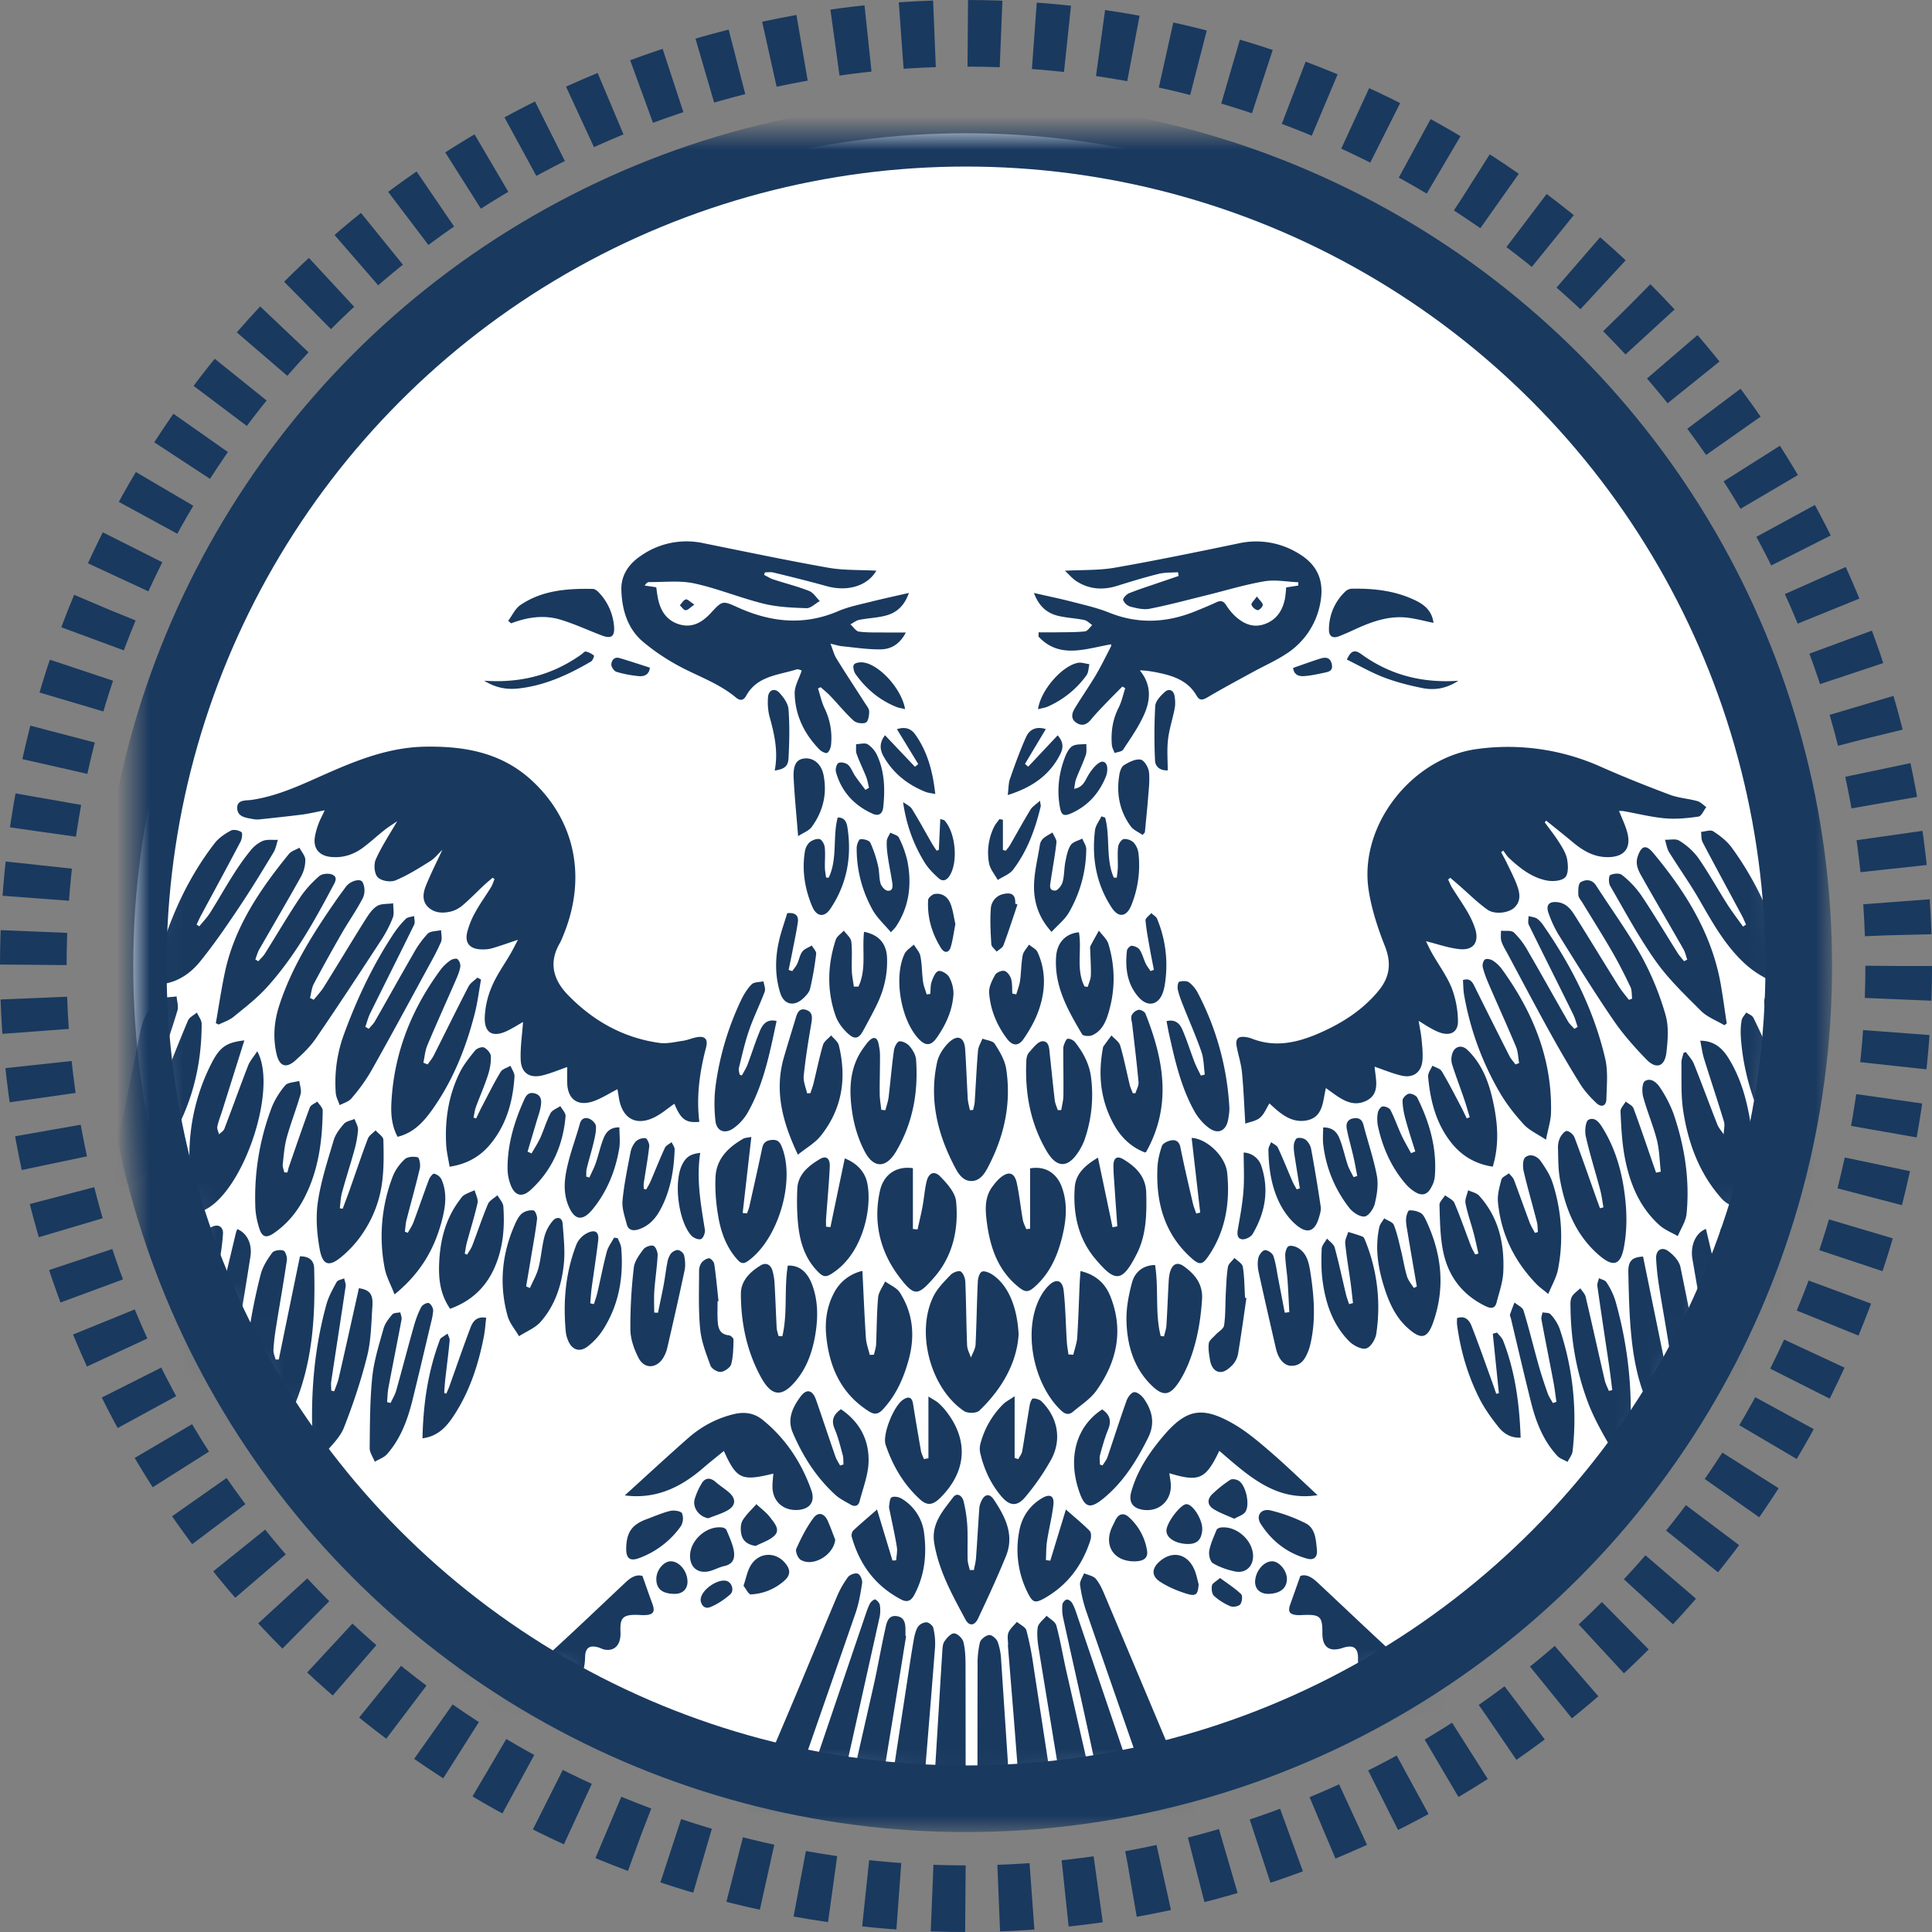 <svg width="58" height="58" viewBox="0 0 58 58" xmlns="http://www.w3.org/2000/svg" xmlns:xlink="http://www.w3.org/1999/xlink"><rect x="0" y="0" width="58" height="58" fill="#808080" stroke="none"/><title>Group 11</title><defs><circle id="a" cx="25" cy="25" r="25"/><mask id="b" x="-1" y="-1" width="52" height="52"><path fill="#fff" d="M-1-1h52v52H-1z"/><use xlink:href="#a"/></mask></defs><g transform="translate(1 1)" fill="none" fill-rule="evenodd"><g transform="translate(3 3)"><mask id="c" fill="#fff"><use xlink:href="#a"/></mask><use fill="#FFF" xlink:href="#a"/><use stroke="#19395F" mask="url(#b)" stroke-width="2" xlink:href="#a"/><path d="M16.846 14.15c-.127-.08-.205-.168-.257-.155-.071.018-.121.115-.18.177.059.053.119.149.176.147.07-.003.14-.085.261-.169zm-3.638 37.017l.045.067.506-.32c-.012-.023-.023-.045-.036-.067h-.322l-.193.32zm20.524-37.26c-.083.121-.176.2-.161.247.02.07.11.15.184.163.044.009.156-.103.154-.157-.004-.07-.092-.138-.177-.253zm2.883 36.935l-.047.074.51.32c.016-.022.03-.045.047-.067l-.208-.327h-.302zM15.51 16.044c-.301-.097-.601-.197-.905-.287-.16-.048-.247.063-.252.193-.002.074.082.197.15.218.219.066.448.109.675.13.15.013.306-.03.332-.254zm19.31.007c.025.213.176.257.33.246.2-.013.4-.058.6-.1.128-.028.272-.05.233-.249-.04-.204-.173-.23-.336-.18-.277.086-.55.188-.826.283zM17.034 44.035c.012.14.111.28.283.213.216-.085.421-.224.598-.377.131-.11.067-.337-.078-.401-.249-.11-.807.256-.803.565zm15.592-.663c-.12.106-.23.157-.242.228-.02.1-.002.25.062.31.14.128.313.235.49.31.082.033.245.006.296-.055.057-.07.077-.26.027-.308-.185-.177-.405-.317-.633-.485zm12.144 3.74c-.037-.528-.712-1.046-1.151-.896l.349.697.802.2zm-39.222.008l.811-.204.356-.705c-.463-.133-1.11.37-1.167.909zm37.789-2.261l.49.769c.107-.045.225-.111.351-.143.134-.034.276-.037.415-.052-.126-.45-.764-.734-1.256-.574zM6.99 44.86c-.495-.166-1.172.144-1.24.543l.766.204.474-.747zm9.649-1.373c0-.318-.242-.614-.502-.616-.209 0-.429.26-.433.518-.008.305.173.457.548.46.234.003.387-.141.387-.362zm17.04.007c0 .216.163.36.402.355.347-.007.548-.168.553-.44.004-.257-.234-.542-.45-.538-.257.005-.503.31-.505.623zM10.534 16.435c.356.22.686.271 1.027.234.795-.087 1.504-.414 2.184-.811.05-.03.098-.167.086-.177a.63.63 0 0 0-.242-.122c-.034-.009-.088.051-.13.083-.859.615-1.816.872-2.925.793zm25.9-.634c.388.19.744.396 1.124.54.371.14.762.24 1.152.317.36.07.713.012 1.071-.221-1.105.075-2.064-.181-2.918-.802-.206-.15-.313-.088-.43.166zM18.69 42.41c.195-.105.433-.172.575-.326.16-.176-.026-.372-.136-.52-.114-.155-.28-.274-.422-.408-.14.16-.302.307-.412.485-.06.101-.066.259-.046.383.034.217.172.347.44.386zm12.952-.059c.292.01.433-.127.45-.432.015-.288-.275-.758-.472-.763-.172-.003-.593.545-.603.786-.009.221.259.397.625.41zm1.41-.757c.128-.074.271-.112.333-.205.144-.21.026-.772-.185-.927-.066-.05-.208-.075-.266-.037a3.72 3.72 0 0 0-.539.428c-.162.153-.151.334.037.45.184.116.394.188.62.291zm-15.787-.015c.195-.079.403-.136.582-.24.248-.144.253-.351.033-.54-.127-.11-.272-.198-.397-.31-.156-.137-.316-.132-.42.048a2.062 2.062 0 0 0-.207.463c-.075.262.135.535.409.579zm9.897-24.287c.125-.034.222-.046.306-.085.464-.21.851-.523 1.149-.934.062-.087.06-.22.088-.333-.117-.015-.243-.064-.353-.04-.482.1-1.113.828-1.19 1.392zm-3.991-.004c-.1-.601-.762-1.33-1.249-1.4-.095-.014-.242.003-.286.063-.041.056-.004.21.048.285.316.445.722.785 1.233.99.07.027.148.036.254.062zm3.374 5.865l-.066-.023c.011-.255-.095-.348-.343-.293a.475.475 0 0 0-.39.427c-.028.36-.008.723.014 1.083.005.077.105.148.16.222.071-.063.175-.113.204-.191.151-.404.283-.816.421-1.225zm-1.864.586c-.045-.197-.07-.403-.14-.593-.077-.206-.243-.343-.476-.309-.077.011-.198.115-.202.18-.03.523.113 1.008.39 1.449.101.157.235.146.289-.037.065-.22.093-.453.14-.69zm6.375-4.612c0-.311-.027-.622.009-.926.036-.315.141-.622.2-.935.023-.12.017-.25-.004-.372-.03-.174-.163-.234-.29-.123-.125.112-.28.274-.29.421a15.99 15.99 0 0 0-.006 1.641c.007.172.138.305.381.294zm-12.735 24.48c.07.085.152.263.22.258a1.623 1.623 0 0 0 1.036-.44c.12-.117.156-.255.059-.41-.28-.45-.86-.452-1.115.009-.088.159-.122.348-.2.582zm.936-24.474c.287-.045.403-.123.415-.372.026-.487.036-.978 0-1.464-.012-.174-.146-.361-.273-.498-.143-.155-.322-.088-.342.123-.017.2-.004.414.05.608.143.52.26 1.037.15 1.603zm12.727 24.428c-.04-.144-.066-.295-.125-.432-.202-.48-.652-.59-1.036-.262-.248.21-.266.44.001.616.24.157.518.275.794.36.29.09.345.026.366-.282zm-10.91-1.338c-.074-.185-.14-.375-.221-.558-.104-.237-.287-.292-.437-.088-.207.28-.368.599-.51.917-.035.08.045.28.128.331.374.23.995-.146 1.04-.602zm8.987.65c.278-.003.41-.103.374-.326a1.707 1.707 0 0 0-.553-1.007c-.157-.14-.306-.09-.396.096l-.094.192c-.27.566.04 1.05.67 1.045zm-13.345-.171c-.005.335.214.536.548.473.163-.031.315-.125.477-.16.298-.064.33-.274.28-.506-.044-.197-.132-.385-.21-.573-.016-.036-.074-.072-.116-.078-.466-.07-.97.366-.98.844zm16.902.01c-.002-.473-.507-.917-.975-.854-.045.006-.107.038-.122.073-.083.205-.18.412-.219.627-.02.117.025.32.11.37.2.12.436.201.668.249.314.063.54-.15.538-.466zM17.022 30.61c-.297.035-.426.124-.54.347-.265.518-.118 1.712.277 2.14.065.07.219.131.287.1.07-.032.13-.19.115-.281-.122-.757-.26-1.511-.14-2.306zm16.314-.01c0 .4.022.773-.006 1.143-.028.38-.097.757-.164 1.133-.026.145-.04.299.116.327.097.017.267-.065.32-.153.373-.63.502-1.305.274-2.017a.587.587 0 0 0-.54-.433zm2.2 11.933c-.033-.299-.039-.642-.333-.8a4.944 4.944 0 0 0-1.045-.386c-.292-.077-.471.149-.309.402.329.514.795.88 1.394 1.043.194.053.312-.038.292-.259zm-20.737-.056c-.006.309.111.408.41.29a2.66 2.66 0 0 0 1.228-.945.451.451 0 0 0 .038-.391c-.033-.068-.24-.099-.352-.073-.24.057-.468.16-.701.245-.45.164-.612.393-.623.874zm11.31-21.868l-.106-.018c-.053.077-.12.148-.16.232a1.75 1.75 0 0 0-.151 1.094c.034.177.17.334.261.501.156-.102.357-.172.463-.313.426-.56.663-1.214.826-1.894.008-.03-.007-.066-.02-.173-.123.112-.229.176-.286.268-.214.35-.41.71-.614 1.064-.036.06-.084.113-.127.17l-.087-.024v-.907zm-3.182-2.718l.64 1.048-.1.08-.899-.947c-.201.269-.136.48-.02.674.285.485.71.813 1.227 1.023.085.036.18.042.302.067-.072-.668-.23-1.262-.598-1.783-.124-.176-.297-.245-.552-.162zm3.94 1.125l-.097-.083.626-1.045c-.293-.093-.493.017-.59.233-.185.41-.338.837-.487 1.263-.046.133-.04.285-.066.484.727-.228 1.26-.594 1.578-1.23.084-.169.11-.353-.08-.562l-.883.94zm-2.682 2.498a1.483 1.483 0 0 0-.067.024c-.046-.07-.097-.14-.139-.213-.2-.347-.39-.7-.602-1.04-.056-.088-.175-.138-.266-.206.098.689.318 1.288.66 1.834.108.169.257.316.407.452.122.108.237.07.33-.075.26-.407.183-1.295-.156-1.661-.015-.016-.047-.017-.124-.042-.014.323-.03.624-.043.927zm-14.11 25.125l.065-.022c-.014-.157-.014-.316-.047-.469-.155-.704-.493-1.292-1.12-1.682-.427-.266-1.114-.237-1.435.157 1.277.126 1.942 1.027 2.538 2.016zm32.738-2.017c-.455-.408-1.041-.443-1.549-.098-.55.374-.863.915-1.012 1.552-.043.182-.044.373-.065.56.655-.974 1.315-1.882 2.626-2.014zM19.96 21.102c.174-.112.324-.164.403-.27.344-.466.474-.994.36-1.566-.068-.345-.318-.534-.594-.494-.217.032-.322.193-.304.574.027.55.083 1.1.135 1.756zm10.343-.036l.067-.078c.03-.318.063-.636.09-.955.02-.283.061-.57.034-.85-.013-.14-.142-.359-.25-.378-.151-.03-.344.072-.494.16-.077.044-.126.176-.143.276-.099.567-.004 1.102.342 1.57.082.11.234.17.354.255zm-8.214-1.419l-.108.066c-.104-.14-.213-.278-.312-.422-.074-.109-.117-.247-.21-.331-.067-.059-.22-.092-.288-.054-.06.032-.099.192-.074.275.165.583.54.992 1.089 1.243.194.09.309.01.33-.196.056-.528.043-1.053-.181-1.546a.799.799 0 0 0-.285-.337c-.085-.053-.23-.006-.35-.004.005.098-.015.205.017.293.084.234.195.458.287.69.04.104.057.215.085.323zm6.157.033c.022-.113.028-.211.06-.298.092-.24.206-.473.29-.716.034-.1.014-.22.018-.331-.14.017-.301-.003-.415.061-.102.059-.174.201-.222.321-.188.481-.251.98-.162 1.493.045.265.115.31.361.199.503-.23.84-.619 1.037-1.132a.61.61 0 0 0 .028-.21c-.003-.164-.109-.252-.242-.168-.13.083-.234.223-.319.359-.105.17-.157.38-.434.422zm15.241 26.1c-.013-.56-.39-.84-.896-.673a3.171 3.171 0 0 0-1.68 1.291c-.084.127-.131.277-.196.417.903-.452 1.769-.904 2.772-1.034zM9.608 46.87c-.02-.077-.023-.11-.035-.139-.384-.88-1.08-1.4-1.978-1.654-.334-.094-.834.2-.753.702.991.127 1.865.581 2.766 1.092zm21.033-21.754a3.265 3.265 0 0 0-.1.036c-.049-.075-.108-.144-.145-.224-.065-.135-.1-.289-.181-.413-.044-.068-.153-.115-.238-.123-.045-.004-.14.087-.145.143-.058.51-.003 1.005.354 1.405.276.31.603.23.73-.16.044-.133.064-.277.078-.417a3.616 3.616 0 0 0-.257-1.779c-.029-.07-.116-.114-.174-.172-.061.073-.178.15-.174.217.025.29.082.575.132.862.037.21.08.417.12.625zm-11.007-1.703c-.086.285-.184.553-.247.83-.119.52-.125 1.048.035 1.56.109.356.409.427.684.175.09-.082.189-.188.214-.299.081-.343.14-.692.182-1.042.009-.079-.085-.168-.131-.252-.097.059-.22.099-.284.183-.077.103-.097.247-.155.368-.038.078-.097.146-.147.218l-.11-.036c.044-.21.088-.418.128-.627.052-.268.111-.536.149-.807.03-.207-.086-.293-.318-.27zM33.418 34.97l-.04-.01c-.02-.31-.018-.625-.068-.93-.016-.1-.162-.178-.248-.266-.07.09-.182.171-.198.269-.044.262-.05.53-.065.798-.017.32-.005.643-.051.958-.015.105-.17.188-.258.285-.074.083-.189.163-.201.256-.022.165.01.338.038.506.033.188.137.367.338.351.13-.01.269-.135.365-.243a.688.688 0 0 0 .144-.342c.09-.542.165-1.087.244-1.632zm-15.876.094c.01 0 .018-.002.028-.003-.04-.371-.073-.744-.127-1.113-.01-.068-.104-.175-.156-.173-.08.003-.178.07-.23.138a.436.436 0 0 0-.07.253c0 .578-.024 1.16.033 1.735.036.373.179.74.31 1.097.035.093.21.199.31.188.114-.012.283-.13.311-.232.063-.236.063-.49.07-.737.002-.044-.086-.126-.137-.13-.293-.029-.329-.238-.34-.46-.01-.188-.002-.375-.002-.563zm3.336-12.717c-.026 0-.052 0-.079-.002-.012-.099-.033-.198-.035-.297-.005-.204.017-.41-.005-.613-.01-.09-.086-.229-.154-.244-.093-.02-.228.033-.306.1a.49.49 0 0 0-.137.28c-.09.569.001 1.12.222 1.644.13.308.363.337.544.068.5-.744.649-1.57.512-2.447-.023-.142-.078-.3-.292-.294-.156.593.001 1.238-.27 1.805zm8.3-1.801l-.112-.04c-.067.14-.177.276-.194.422-.1.829.038 1.616.503 2.322.204.31.443.28.586-.068a3.185 3.185 0 0 0 .219-1.545.605.605 0 0 0-.14-.336.395.395 0 0 0-.302-.112c-.071.01-.16.143-.171.23-.025.2-.004.407-.009.611-.002.106-.02.212-.03.317l-.09.002c-.25-.572-.103-1.215-.26-1.803zm9.857-5.847c-.045-.357-.269-.542-.538-.672-.607-.295-1.259-.367-1.923-.353a.301.301 0 0 0-.186.083 1.565 1.565 0 0 0-.492 1.144c-.002.202.113.273.3.201.173-.068.344-.145.513-.223.491-.224.994-.4 1.544-.336.252.03.499.098.782.156zm-27.779-.062l.088.076c.48-.183.977-.26 1.469-.114.425.127.83.316 1.245.475.294.114.403.037.375-.282a1.661 1.661 0 0 0-.436-.984c-.051-.057-.128-.127-.194-.128-.764-.016-1.523.037-2.18.483-.157.108-.246.313-.367.474zm11.49 9.352c.097-.108.13-.139.153-.174.398-.6.476-1.26.345-1.949a3.026 3.026 0 0 0-.259-.72c-.034-.074-.17-.101-.257-.149-.038.084-.103.167-.106.253-.009.159.01.32.033.477.036.255.092.508.13.763.016.113.028.269-.14.25-.08-.01-.184-.129-.21-.218-.049-.168-.032-.356-.075-.527a3.583 3.583 0 0 0-.232-.696c-.035-.072-.2-.115-.3-.106-.045.003-.108.166-.11.256-.005.663.16 1.292.479 1.868.132.238.347.43.55.672zm4.823-.013c.19-.208.392-.365.513-.57a3.838 3.838 0 0 0 .528-1.912c.002-.105-.077-.212-.119-.319-.12.063-.283.097-.348.196-.093.143-.125.33-.16.502-.039.2-.029.412-.083.607-.028.103-.147.256-.226.256-.201 0-.146-.181-.128-.307.055-.378.128-.754.169-1.134.01-.096-.076-.201-.119-.303-.094.059-.195.108-.277.179a.338.338 0 0 0-.1.186c-.068.436-.185.876-.177 1.313.01.448.149.893.527 1.306zm7.452 7.7l-.094.029c-.044-.082-.094-.16-.13-.246-.145-.334-.278-.674-.433-1.004-.033-.072-.134-.113-.205-.166-.028.075-.082.152-.08.23.008.556.088 1.105.338 1.606.123.246.303.49.514.663.325.264.542.173.66-.221.033-.11.073-.232.058-.34a51.587 51.587 0 0 0-.287-1.73.502.502 0 0 0-.155-.273.326.326 0 0 0-.262-.057c-.05.013-.097.13-.103.203-.009.122.01.25.03.372.047.312.1.623.15.935zm-19.623.036c-.024-.009-.049-.017-.073-.024 0-.057-.006-.113.001-.168.056-.37.124-.737.165-1.108.009-.08-.065-.237-.116-.244a.383.383 0 0 0-.292.104.699.699 0 0 0-.157.333c-.092.478-.193.96-.238 1.443-.02.228.067.469.126.7.047.186.192.213.358.158.307-.1.508-.321.655-.596.301-.563.405-1.173.426-1.802.002-.072-.059-.146-.09-.22-.069.056-.168.098-.202.17-.153.331-.286.67-.43 1.006-.036.086-.088.165-.133.248zm11.11-5.86l-.117-.025c-.01-.147.003-.3-.036-.437-.028-.097-.116-.22-.2-.242-.081-.022-.24.045-.28.118-.092.165-.193.363-.18.539.035.505.228.968.532 1.374.163.22.344.24.499.015.19-.275.36-.576.466-.89.194-.569.214-1.155-.042-1.716-.043-.097-.17-.154-.258-.23-.066.106-.167.206-.19.321-.047.253-.044.514-.08.77-.02.136-.074.269-.113.403zm-11.913 3.993c-.283-.008-.405.15-.477.331-.096.24-.148.495-.232.739-.052.149-.127.29-.192.436-.032-.01-.063-.02-.095-.028.004-.082-.004-.166.016-.245.063-.258.143-.514.205-.774.038-.163.082-.334.07-.498-.005-.081-.117-.189-.204-.223-.119-.045-.234-.011-.279.155-.106.387-.248.764-.345 1.152-.108.425-.176.859-.005 1.288.18.454.428.503.737.122.43-.528.681-1.147.795-1.816.035-.203.006-.418.006-.639zm9.332-4.006l-.108.013c-.036-.127-.091-.25-.108-.378-.036-.257-.03-.518-.08-.77-.023-.123-.128-.231-.196-.346-.096.092-.226.166-.279.277-.337.707-.108 2.005.435 2.565.197.203.358.198.526-.039.276-.39.474-.822.506-1.303a1.014 1.014 0 0 0-.13-.526c-.052-.096-.233-.204-.32-.18-.093.026-.162.199-.204.318-.039.115-.03.246-.042.369zm12.82 5.465l-.113.034c-.059-.122-.132-.239-.175-.366-.085-.252-.138-.516-.234-.764-.073-.192-.192-.366-.503-.361 0 .178-.017.352.004.523a3.78 3.78 0 0 0 .788 1.9c.103.13.31.266.452.25.12-.014.27-.232.306-.383.065-.27.113-.57.063-.838-.096-.512-.27-1.012-.4-1.52-.045-.17-.132-.231-.302-.206-.192.03-.229.17-.202.316.055.287.14.57.204.855.043.186.074.374.111.56zm1.741-.737a5.661 5.661 0 0 1-.128.052c-.096-.179-.201-.355-.287-.54-.116-.25-.205-.512-.33-.755-.034-.065-.162-.117-.238-.107-.057.007-.131.117-.142.19a1.09 1.09 0 0 0 .003.398c.14.645.4 1.234.834 1.739.08.092.178.177.283.24.209.13.37.082.484-.138a.833.833 0 0 0 .105-.3c.075-.851-.15-1.64-.524-2.392-.034-.068-.175-.133-.252-.12-.075.014-.19.129-.19.2 0 .189.038.382.088.566.087.325.194.645.294.967zm-26.53.06a5.169 5.169 0 0 0-.12-.053l.264-.887c.049-.17.115-.337.137-.512.02-.147.007-.305-.198-.353-.193-.046-.26.09-.316.217-.29.648-.49 1.32-.488 2.037 0 .157.03.321.083.47.122.345.342.422.609.178.647-.59.976-1.349 1.05-2.214.008-.097-.102-.203-.157-.305-.1.07-.242.118-.294.213-.124.236-.198.496-.307.74-.074.162-.175.312-.263.469zM8.684 39.18c.481-.065.734-.366.949-.697.47-.72.73-1.522.893-2.359.036-.185.047-.376.07-.564-.293-.05-.403.118-.469.29-.221.582-.422 1.17-.632 1.756-.028.08-.064.155-.096.234l-.064-.024c.01-.141.018-.282.034-.422.043-.38.094-.762.13-1.143.008-.07-.04-.143-.062-.215-.067.046-.136.09-.202.138-.019.015-.028.046-.038.071-.35.937-.493 1.907-.513 2.935zm32.258-3.175l-.127.035.183 1.785-.08.017c-.038-.11-.075-.221-.114-.33-.206-.567-.405-1.139-.625-1.701-.067-.174-.193-.326-.438-.24 0 .067-.006.129 0 .188.103.784.322 1.536.68 2.24.153.298.354.577.564.84.153.192.362.334.666.32-.036-1.008-.162-1.984-.527-2.915-.036-.09-.12-.16-.182-.24zM21.939 23.974c-.063.558.077 1.131-.168 1.645h-.138c-.02-.158-.055-.316-.061-.473-.01-.293.018-.589-.015-.878-.013-.117-.146-.221-.224-.33-.085.092-.21.17-.245.279-.246.758-.268 1.526-.002 2.281.07.2.217.392.376.535.205.186.323.143.455-.099.144-.266.29-.53.421-.804.206-.433.31-.89.292-1.373-.016-.427-.243-.695-.69-.783zm6.45.014c-.403.037-.653.317-.683.722-.066.89.353 1.617.78 2.34.032.053.211.067.295.032.286-.12.41-.387.493-.662.21-.692.21-1.39.002-2.08-.045-.149-.188-.269-.286-.402-.085.154-.174.308-.255.464-.018.037-.006.088-.005.133.007.25.026.5.018.749-.004.114-.06.23-.093.344l-.098-.015c-.261-.514-.072-1.089-.167-1.625zM15.753 35.41c-.038-.002-.075-.005-.113-.006 0-.219-.012-.436.003-.653.026-.355.081-.708.1-1.065.004-.097-.056-.257-.126-.285-.079-.03-.243.029-.3.102-.123.165-.268.357-.289.55a15.086 15.086 0 0 0-.104 1.862c.005.29.114.599.25.859.174.328.527.313.73 0a1.03 1.03 0 0 0 .13-.319c.178-.772.355-1.544.518-2.32.03-.142.017-.301-.014-.445-.014-.067-.11-.154-.18-.162-.069-.01-.17.048-.219.108a.633.633 0 0 0-.105.269c-.045.227-.07.458-.113.685-.052.274-.112.547-.168.82zm18.953-.018l-.136.017c-.067-.344-.131-.689-.199-1.033-.043-.226-.07-.459-.145-.675-.028-.082-.176-.18-.256-.17-.076.01-.174.143-.194.237-.03.134-.02.286.01.422.167.766.343 1.529.518 2.292.072.316.25.519.46.52.308.004.424-.22.518-.46.026-.066.044-.136.06-.205.165-.717.107-1.435-.005-2.151-.043-.269-.096-.536-.337-.701-.084-.059-.222-.104-.309-.076-.062.02-.11.178-.108.272.007.25.05.496.07.745.022.321.036.643.053.966zm-20.16-2.22l-.112-.017c-.075.142-.179.276-.219.427-.107.405-.185.816-.28 1.222-.027.118-.07.231-.104.346-.038-.007-.075-.016-.111-.024.013-.15.021-.303.041-.453.065-.476.14-.951.197-1.429.028-.244-.071-.335-.292-.244a.703.703 0 0 0-.355.344c-.337.854-.412 1.746-.324 2.654a.92.92 0 0 0 .062.232c.113.29.345.381.591.193.18-.138.344-.315.465-.506.478-.751.62-1.584.544-2.459-.009-.098-.068-.19-.103-.287zm22.072 1.947l-.118.032c-.031-.099-.07-.196-.094-.298-.112-.467-.21-.937-.338-1.401-.029-.103-.151-.18-.23-.27-.055.103-.155.203-.16.308-.013.318-.016.643.027.96.091.682.306 1.325.806 1.823.125.123.362.247.503.208.135-.037.279-.274.303-.441a5.298 5.298 0 0 0-.326-2.781c-.02-.049-.044-.117-.083-.133-.14-.057-.29-.097-.433-.142-.033.115-.103.235-.09.346.039.399.108.795.163 1.191.027.2.046.4.07.598zM22.33 41.317c-.267.234-.497.426-.715.631-.04.04-.062.136-.044.192.233.827.706 1.469 1.475 1.874.184.098.303.053.406-.142.31-.586.373-1.21.29-1.847a1.396 1.396 0 0 0-.683-1.04c-.08-.047-.214-.07-.29-.035-.055.024-.062.166-.077.259-.008.05.01.105.02.157.072.358.154.714.212 1.074.022.13-.012.268-.02.402l-.111.006-.463-1.53zm5.2 1.536l-.131-.018c.01-.19.004-.385.034-.573.055-.36.147-.714.19-1.075.034-.282-.101-.357-.351-.205-.371.224-.6.569-.674.986a2.889 2.889 0 0 0 .254 1.847c.144.288.215.326.493.171.7-.392 1.15-.996 1.392-1.756.025-.083.026-.222-.025-.273-.213-.216-.453-.41-.713-.64l-.469 1.536zm3.49-16.198c.026.131.045.244.069.356.18.808.36 1.619.768 2.35.109.195.27.383.453.512.27.189.5.067.559-.26.022-.124.044-.25.037-.373a8.404 8.404 0 0 0-.942-3.422.967.967 0 0 0-.267-.326c-.07-.05-.206-.046-.298-.018-.035.011-.059.159-.041.233.037.164.098.323.16.479.183.462.386.918.549 1.388.074.215.07.455.102.685l-.118.031c-.065-.136-.14-.27-.193-.41-.124-.322-.226-.655-.364-.973-.074-.17-.204-.317-.473-.252zm-12.748 1.632a4.144 4.144 0 0 1-.068-.026c-.009-.067-.037-.138-.022-.199.094-.378.177-.76.304-1.127.135-.395.324-.77.47-1.162.034-.088-.02-.207-.035-.312-.12.026-.282.015-.356.09-.135.135-.24.311-.323.486a8.668 8.668 0 0 0-.754 2.524c-.05.357-.05.73-.01 1.087.031.303.274.405.528.232.177-.12.338-.297.444-.485.478-.847.66-1.79.863-2.743-.278-.07-.413.094-.494.282-.142.336-.248.685-.377 1.026-.044.113-.113.218-.17.327zm3.05 11.678l-.103.03c-.048-.093-.109-.18-.142-.277-.196-.564-.382-1.13-.578-1.693-.108-.307-.29-.343-.475-.087-.23.318-.398.662-.225 1.07.3.706.705 1.342 1.273 1.863.135.124.308.208.47.301.124.07.229.038.265-.107.1-.386.253-.772.268-1.161.025-.67-.265-1.217-.83-1.598-.225.162-.296.332-.19.586.107.252.173.523.245.79.024.09.015.187.023.283zm7.766-1.653c-.752.49-1.023 1.385-.725 2.356.192.625.353.677.853.24.553-.483.928-1.097 1.253-1.75.216-.436.12-.813-.133-1.175-.065-.091-.2-.199-.29-.189-.085.01-.189.15-.225.254-.202.562-.38 1.13-.574 1.696-.03.089-.097.166-.147.249l-.08-.025c0-.096-.02-.196.003-.285.071-.26.142-.518.243-.764.104-.254.063-.445-.178-.607zm-21.361-.194l-.106-.025c.012-.144.013-.29.04-.432.128-.682.266-1.364.394-2.047.013-.069-.024-.145-.038-.217-.081.018-.195.01-.239.062-.107.126-.22.268-.263.425-.135.478-.287.962-.339 1.452-.072.707-.07 1.424-.078 2.136-.001.136.1.273.154.41.123-.074.275-.124.366-.226.406-.46.614-1.02.76-1.603.18-.726.35-1.455.523-2.184.04-.173.092-.347.103-.522.005-.077-.066-.202-.133-.228-.054-.02-.19.053-.225.119-.093.18-.166.375-.22.571-.183.642-.349 1.29-.53 1.931-.036.132-.112.252-.17.378zm34.998-.033c-.035.012-.07.024-.107.035-.052-.096-.12-.19-.156-.293-.098-.276-.19-.555-.27-.837-.154-.548-.288-1.101-.454-1.646-.03-.099-.178-.162-.272-.242-.046.122-.096.242-.135.365-.008.03.016.069.025.103.202.848.399 1.698.611 2.544.147.584.367 1.139.782 1.59.078.085.206.123.31.183.052-.107.139-.21.151-.321a8.502 8.502 0 0 0-.393-3.69 1.353 1.353 0 0 0-.27-.422c-.044-.05-.158-.04-.24-.055-.012.07-.044.144-.032.21.117.631.244 1.259.363 1.889.036.194.058.391.087.587zm-2.342-4.452l-.098.028c-.045-.09-.098-.179-.133-.273-.162-.423-.31-.854-.488-1.272-.042-.099-.185-.156-.28-.233-.06.098-.173.198-.17.293.015.462.018.93.108 1.38.151.757.581 1.327 1.296 1.665.16.075.265.049.308-.111.08-.308.19-.618.204-.93.038-.842-.138-1.634-.723-2.282-.077-.086-.22-.113-.332-.166-.03.13-.102.27-.08.39.06.304.166.6.246.901.054.202.095.407.142.61zM9.514 35.29c.687-.249 1.13-.706 1.383-1.357.215-.552.255-1.13.214-1.71-.007-.118-.115-.228-.177-.341-.098.088-.24.157-.286.267-.173.41-.312.834-.472 1.25-.037.094-.103.179-.154.268l-.07-.033c.021-.111.035-.225.064-.334.106-.395.232-.786.32-1.186.025-.116-.055-.254-.087-.383-.107.048-.218.087-.317.147-.059.036-.1.103-.142.16-.428.573-.586 1.234-.608 1.933-.015.456.043.906.332 1.32zm-.017-4.264c.52-.08.916-.305 1.222-.675.486-.587.679-1.285.726-2.029.008-.106-.076-.218-.12-.327-.1.06-.243.096-.297.186-.202.334-.374.686-.556 1.031-.063.12-.12.244-.178.365l-.078-.026c.023-.106.034-.214.07-.316.117-.317.255-.627.359-.948.06-.183.098-.382.092-.573-.002-.095-.11-.218-.203-.266-.063-.032-.217.022-.27.087-.172.212-.35.432-.468.676-.327.669-.44 1.39-.403 2.13.011.227.067.452.104.685zm30.625-1.487l-.088.037c-.064-.13-.125-.261-.192-.388-.183-.346-.359-.694-.56-1.028-.05-.082-.185-.114-.281-.167-.045.108-.137.222-.128.327.064.727.24 1.423.713 2.007.313.385.717.619 1.228.697.201-.668.149-1.31.01-1.95-.125-.581-.328-1.13-.77-1.555-.17-.163-.383-.114-.455.11a.553.553 0 0 0-.01.311c.108.347.24.686.358 1.032.065.186.117.378.175.567zm-1.587 5.084l-.092.042c-.07-.114-.166-.222-.204-.348-.074-.245-.113-.501-.174-.752-.065-.266-.12-.538-.22-.79-.036-.091-.19-.134-.29-.198-.05.085-.125.166-.146.258-.136.618-.042 1.222.148 1.816.146.462.344.902.718 1.23.388.342.576.305.747-.174.376-1.056.258-2.085-.218-3.084-.038-.08-.088-.173-.158-.21a.64.64 0 0 0-.34-.076c-.04.004-.086.154-.094.24-.008.113.012.232.032.345.094.566.193 1.134.29 1.7zm-14.663 5.155l-.135.024c-.03-.081-.074-.16-.089-.244a93.367 93.367 0 0 1-.239-1.422c-.035-.222-.164-.208-.303-.112-.278.19-.621 1.041-.519 1.349.21.623.535 1.184 1.026 1.634.22.202.386.18.604-.031.808-.792.872-1.751.172-2.628a1.805 1.805 0 0 0-.22-.232c-.064-.056-.143-.094-.297-.192v1.854zm-11.963-5.111l-.114-.048c.05-.296.102-.592.15-.889.063-.377.133-.753.178-1.133.01-.085-.053-.25-.104-.258a.477.477 0 0 0-.333.078c-.094.068-.16.19-.211.301-.408.9-.502 1.834-.237 2.786.06.219.226.407.343.61.22-.142.483-.244.65-.433.43-.488.63-1.096.695-1.732.042-.4-.005-.81-.035-1.216-.016-.2-.182-.209-.286-.094a1.204 1.204 0 0 0-.259.478c-.081.31-.1.635-.18.944-.054.21-.169.404-.257.606zm14.55 3.25c-.163.112-.268.162-.345.24a2.595 2.595 0 0 0-.676 1.166.613.613 0 0 0-.013.289c.112.485.313.929.637 1.31.245.29.471.315.715.023a7.13 7.13 0 0 0 .773-1.116c.333-.602.209-1.272-.28-1.756-.06-.06-.172-.09-.26-.09-.034.002-.084.121-.096.193-.08.465-.148.933-.228 1.398-.015.08-.077.153-.118.23l-.108-.035v-1.852zm-6.13-9.098l-.101.001c-.037-.174-.117-.353-.1-.522.055-.529.139-1.056.23-1.581.028-.177.042-.33-.151-.397-.197-.07-.267.07-.315.23-.117.391-.24.782-.354 1.175-.3 1.018-.049 1.96.416 2.939.25-.203.51-.347.681-.56.647-.806.79-1.733.547-2.723-.026-.111-.15-.2-.23-.298-.085.096-.213.178-.246.29-.11.373-.187.757-.28 1.137-.025.105-.064.206-.097.309zm10.046 1.78c.022-.014.033-.016.036-.023.776-1.387.525-2.77-.025-4.147-.023-.06-.147-.125-.208-.113a.313.313 0 0 0-.206.168c-.03.08.01.189.02.285.065.573.136 1.145.188 1.72.008.107-.06.221-.093.331l-.08-.002c-.033-.087-.073-.171-.094-.26-.095-.39-.17-.784-.283-1.167-.035-.119-.172-.205-.262-.307-.082.11-.164.219-.242.33-.015.02-.015.051-.02.077-.147.8-.06 1.566.34 2.28.213.381.52.672.929.828zm-22.53 4.26c.815-.661 1.237-1.435 1.45-2.335.089-.377.121-.76-.046-1.127a.346.346 0 0 0-.215-.162c-.037-.01-.127.101-.155.172-.16.425-.305.855-.464 1.28-.042.113-.114.216-.172.323a2.702 2.702 0 0 1-.089-.035c.016-.118.022-.237.05-.352.132-.518.279-1.03.4-1.55.025-.105-.015-.318-.063-.33-.12-.03-.305-.02-.388.056-.151.14-.288.325-.361.516a5.003 5.003 0 0 0-.243 2.758c.047.25.18.485.295.785zm34.324-1.872l-.09.025c-.054-.105-.119-.207-.16-.317-.16-.425-.31-.855-.47-1.278-.029-.073-.1-.13-.15-.194-.079.063-.206.113-.226.191-.06.221-.124.457-.103.68.093.955.494 1.777 1.165 2.464.085.088.188.157.346.288.111-.273.246-.498.292-.74.171-.882.109-1.76-.168-2.613-.074-.224-.21-.431-.345-.627-.11-.155-.306-.248-.465-.127-.08.06-.085.277-.056.408.118.512.267 1.016.397 1.525.027.101.023.21.033.315zM27.86 29.324c-.035.002-.07.002-.105.002-.03-.097-.077-.192-.09-.292-.054-.45-.097-.904-.147-1.355-.02-.172-.008-.426-.224-.419-.14.005-.282.205-.403.337-.054.059-.076.164-.08.249-.045.964.119 1.884.618 2.724.3.503.635.499.954-.002.072-.112.134-.233.178-.357a4.109 4.109 0 0 0 .196-1.845c-.047-.416-.234-.763-.484-1.08-.048-.059-.15-.109-.22-.102-.045.005-.088.119-.115.19-.02.057-.018.123-.018.185.001.446.01.893.004 1.338-.002.143-.042.286-.064.427zm-5.28.005c-.041-.003-.083-.007-.124-.012-.016-.162-.046-.325-.047-.487-.003-.383.011-.767.009-1.15 0-.123-.021-.248-.049-.369-.042-.174-.144-.193-.269-.074-.063.06-.114.135-.167.207-.438.591-.45 1.272-.349 1.948.06.405.187.821.378 1.182.268.507.638.495.93.009.511-.855.68-1.792.609-2.774-.011-.139-.1-.288-.192-.399-.07-.083-.21-.157-.31-.148-.065.008-.149.169-.162.27-.065.468-.104.938-.16 1.407-.016.131-.064.26-.097.39zm6.963 3.487l-.144.027c-.142-.684-.286-1.369-.438-2.09-.38.227-.665.48-.696.885-.058.788.1 1.544.62 2.158.588.697.799.729 1.25-.17.281-.565.291-1.187.276-1.809-.01-.49-.304-.784-.683-1.012-.193-.117-.3-.045-.302.187 0 .214.02.427.034.64.026.395.055.79.083 1.184zm-4.306 10.317h-.124c-.022-.104-.062-.21-.064-.314-.009-.34.008-.679-.01-1.017a4.29 4.29 0 0 0-.112-.736c-.04-.161-.195-.274-.314-.115-.307.407-.666.796-.565 1.384.141.835.546 1.557.937 2.286.109.202.272.191.377-.032.293-.619.579-1.24.838-1.874.259-.636-.022-1.182-.365-1.697-.13-.194-.279-.166-.376.05a.617.617 0 0 0-.059.203c-.035.498-.062.995-.099 1.492-.008.124-.041.246-.064.37zM20.93 32.84c-.044-.005-.087-.01-.131-.013 0-.084-.005-.169.001-.252.037-.515.086-1.03.11-1.546.012-.258-.107-.347-.3-.231-.342.206-.658.458-.675.9-.015.38-.011.766.035 1.145.056.462.197.907.521 1.266.232.256.298.26.58.057.867-.625 1.117-1.964.961-2.666-.074-.333-.317-.585-.671-.724-.148.703-.29 1.384-.431 2.064zm-2.503-.412l-.132-.014c.087-.752.172-1.504.261-2.283-.11.024-.186.022-.244.055-.453.26-.81.608-.832 1.159-.017.38.014.766.077 1.142.079.485.24.949.58 1.327.098.108.175.143.313.046.911-.644 1.438-2.415 1.017-3.44-.056-.136-.126-.214-.298-.198-.168.016-.252.079-.288.245-.122.584-.254 1.165-.384 1.747-.016.072-.047.142-.07.214zm13.604-.026l-.12.03c-.035-.107-.079-.212-.103-.32-.128-.556-.26-1.11-.371-1.668-.035-.177-.14-.233-.278-.209-.102.018-.247.086-.275.165-.076.215-.13.448-.138.675-.04 1.001.195 1.912.949 2.627.316.3.395.3.626-.057.483-.742.606-1.576.52-2.434-.05-.505-.618-1.03-1.067-1.05l.257 2.241zm-25.256 2.27c-.203.908-.4 1.803-.605 2.695-.031.137-.09.267-.136.4l-.09-.02c0-.093-.013-.187 0-.278.143-.952.292-1.903.433-2.855.01-.074-.03-.157-.045-.237-.077.036-.192.049-.225.109-.118.216-.243.438-.308.675-.352 1.273-.468 2.576-.422 3.893.006.167.049.335.087.5.041.182.16.225.28.084.212-.25.47-.492.584-.787.275-.7.515-1.42.697-2.152.118-.478.12-.989.155-1.486.024-.362-.078-.49-.405-.54zm37.627 3.06l-.103.024c-.043-.107-.099-.21-.124-.322-.193-.834-.376-1.669-.572-2.501-.022-.093-.105-.172-.16-.258-.09.088-.21.16-.261.267-.049.105-.034.243-.033.368.015.935.177 1.848.497 2.723.157.433.378.845.608 1.244.107.187.304.323.519.541.07-.235.135-.373.146-.517a11.985 11.985 0 0 0-.427-4.26 2.193 2.193 0 0 0-.267-.549c-.038-.062-.146-.08-.223-.12-.017.08-.06.161-.048.237.112.794.234 1.586.351 2.38.037.247.065.495.097.743zm-.265-5.487l-.104.028-.086-.235c-.224-.629-.441-1.26-.677-1.886-.033-.088-.145-.19-.23-.199-.063-.007-.163.116-.206.202a.678.678 0 0 0-.062.31c.008.312.004.628.058.934.158.876.477 1.683 1.175 2.284.426.365.646.306.747-.245.076-.406.09-.836.057-1.248-.066-.804-.249-1.586-.672-2.288-.1-.166-.237-.386-.446-.288-.09.041-.122.337-.085.497.12.537.288 1.064.43 1.598.047.175.068.357.1.536zm-37.85.042l-.086-.014c.02-.155.023-.315.065-.466.113-.42.25-.835.365-1.254a3.17 3.17 0 0 0 .117-.63c.007-.107-.066-.22-.104-.331-.109.047-.248.067-.319.147-.126.145-.255.313-.308.494-.181.61-.382 1.224-.475 1.852-.067.463-.028.96.057 1.425.09.48.283.528.652.221.21-.174.404-.38.564-.6.35-.482.575-1.03.654-1.619.058-.426.052-.864.04-1.296-.004-.096-.152-.187-.234-.281-.08.083-.196.152-.233.252-.195.516-.37 1.04-.554 1.56-.064.18-.133.36-.2.54zm39.571-1.113l-.142.03a14.772 14.772 0 0 0-.086-.247c-.194-.563-.384-1.127-.591-1.685-.032-.084-.154-.136-.235-.203-.054.1-.16.2-.155.297.019.436.04.874.114 1.302.142.804.43 1.55 1.055 2.112.155.14.365.221.55.329.092-.222.24-.44.264-.67.101-1.034-.061-2.044-.398-3.023a3.776 3.776 0 0 0-.39-.754c-.1-.16-.283-.32-.462-.207-.086.055-.094.32-.054.468.117.437.3.858.412 1.296.078.31.081.636.118.955zm-41.23.023h-.093c-.016-.08-.055-.162-.047-.24.03-.271.05-.551.122-.813.121-.437.29-.861.414-1.298.033-.119-.023-.263-.039-.396-.144.042-.34.04-.422.133-.171.2-.318.435-.412.68a7.595 7.595 0 0 0-.486 2.962c.006.22.053.444.12.654.084.265.21.296.435.142.384-.263.675-.608.893-1.016.445-.834.564-1.74.575-2.665.001-.089-.105-.18-.162-.27-.077.058-.195.1-.225.176-.216.584-.416 1.173-.62 1.76-.022.063-.035.128-.052.191zm18.777-.128c-.504-.07-.88.192-.99.687-.206.943.006 1.818.58 2.576.46.607.564.564 1.038.03.572-.648.75-1.458.67-2.296-.026-.262-.267-.532-.469-.74-.186-.192-.356-.118-.418.147-.057.242-.074.492-.119.736-.044.236-.1.468-.151.7l-.14-.014V31.07zm3.519 1.819c-.04.004-.077.007-.115.012-.037-.095-.087-.188-.105-.287-.062-.359-.101-.723-.175-1.079-.07-.343-.252-.392-.52-.159-.079.07-.146.155-.21.24-.235.31-.224.664-.18 1.025.092.742.301 1.43.892 1.942.277.24.357.24.625-.02.419-.405.63-.92.762-1.474.115-.485.154-.97-.02-1.449-.157-.427-.5-.642-.954-.564v1.813zm16.437-6.06c-.031.02-.064.039-.097.058-.065-.074-.144-.141-.193-.225-.404-.705-.797-1.414-1.205-2.116a2.373 2.373 0 0 0-.417-.55c-.08-.074-.256-.04-.389-.054.003.106-.017.22.014.317.038.126.113.242.177.36.416.777.827 1.558 1.254 2.33.297.538.606 1.07.931 1.591.13.21.303.398.482.57.158.15.302.097.307-.113.01-.409.055-.835-.038-1.226-.34-1.448-1-2.757-1.846-3.977a.794.794 0 0 0-.198-.215c-.07-.046-.168-.052-.255-.076.001.088-.027.19.007.26.439.897.89 1.788 1.33 2.684.06.12.093.254.136.382zm-36.29.058l-.103-.06c.048-.136.083-.279.146-.408.438-.887.884-1.77 1.319-2.658.034-.07.002-.173 0-.26-.085.027-.195.028-.25.084-.139.138-.264.29-.372.454-.616.934-1.091 1.94-1.477 2.99a4.204 4.204 0 0 0-.254 1.786c.009.123.077.243.117.364.119-.065.268-.103.35-.2a5.38 5.38 0 0 0 .58-.799c.573-1.015 1.127-2.043 1.685-3.068.15-.273.303-.546.427-.832.043-.1.004-.236.003-.355-.138.033-.32.023-.405.108a2.988 2.988 0 0 0-.433.607c-.389.671-.764 1.35-1.15 2.023-.047.083-.122.15-.183.224zm12.416 9.23l-.115-.007c-.02-.083-.051-.167-.056-.251-.023-.437-.037-.874-.062-1.311a1.746 1.746 0 0 0-.07-.42c-.053-.16-.186-.233-.34-.143-.327.194-.604.469-.602.86.002.865.174 1.704.588 2.474.337.628.658.648 1.105.082.306-.388.458-.846.54-1.325.086-.515.09-1.031-.102-1.53-.149-.383-.4-.568-.723-.55-.114.7 0 1.426-.163 2.12zm11.19-2.14c-.375.008-.606.22-.69.517-.104.38-.181.785-.169 1.177.02.686.2 1.344.695 1.862.398.415.611.388.91-.09.102-.165.19-.344.263-.524.244-.61.356-1.246.4-1.9.032-.463-.208-.76-.545-1.002-.192-.138-.335-.077-.408.149-.033.1-.043.209-.049.315-.024.436-.04.873-.067 1.308-.007.112-.048.221-.072.331l-.1-.01c-.175-.688-.054-1.407-.169-2.133zM1.982 23.809l-.08-.054c.045-.091.086-.187.134-.276.397-.738.798-1.474 1.188-2.217.042-.08.063-.255.023-.282-.08-.055-.236-.088-.316-.045-.176.095-.358.216-.48.371C1.534 22.488.98 23.843.62 25.282c-.055.219.034.293.263.26.469-.067.843-.328 1.123-.675.42-.517.798-1.072 1.169-1.625.362-.54.7-1.096 1.036-1.651.068-.113.09-.252.132-.379-.153.009-.321-.02-.457.034a.978.978 0 0 0-.372.296c-.186.227-.354.47-.511.718-.24.376-.457.765-.695 1.142-.093.146-.216.271-.325.407zm46.435-.051l-.09.058c-.157-.22-.324-.436-.47-.664-.296-.465-.563-.95-.878-1.403a1.994 1.994 0 0 0-.567-.511c-.105-.068-.283-.022-.428-.027.04.125.057.264.123.371.296.478.623.934.902 1.419.406.705.801 1.42 1.414 1.965.259.23.579.418.902.545.346.135.454.02.36-.345-.354-1.335-.877-2.599-1.697-3.72-.142-.196-.349-.356-.554-.489-.083-.055-.243.007-.367.017.014.106.001.226.049.314.389.742.79 1.477 1.185 2.214.044.082.077.17.116.256zm-6.006 6.458c.063-.325.145-.563.151-.805.042-1.619-.543-3.03-1.475-4.319a1.018 1.018 0 0 0-.272-.254c-.063-.041-.185-.068-.234-.034-.054.036-.086.161-.067.232.044.18.113.356.188.527.268.622.549 1.237.81 1.862.062.149.064.325.093.488l-.109.042c-.062-.086-.138-.164-.184-.257-.355-.7-.706-1.4-1.054-2.103-.068-.14-.148-.234-.339-.173.011.156.009.307.036.455a8.824 8.824 0 0 0 1.069 2.921c.199.343.452.663.72.957.16.175.397.28.667.46zM8.838 27.955l-.128-.052c.038-.173.05-.357.118-.52.276-.655.57-1.305.855-1.958.056-.13.113-.265.136-.403a.29.29 0 0 0-.084-.228c-.037-.03-.157-.004-.212.037a1.238 1.238 0 0 0-.29.273c-.887 1.197-1.413 2.53-1.484 4.025-.017.34.018.689.188.999.394-.102.69-.325 1.027-.797.63-.882 1.026-1.87 1.291-2.915.084-.33.125-.67.185-1.008l-.108-.06c-.09.088-.211.16-.266.266-.357.689-.697 1.385-1.047 2.076-.048.094-.12.177-.181.265zm16.375 1.367l-.096.005c-.022-.112-.056-.222-.064-.336-.029-.498-.045-.997-.079-1.495-.023-.353-.218-.45-.478-.21-.166.156-.315.382-.363.6-.233 1.062-.013 2.07.468 3.025.122.245.266.55.568.544.3-.006.442-.312.563-.557.437-.884.624-1.821.476-2.8-.039-.267-.195-.527-.344-.761-.059-.093-.243-.106-.37-.156-.046.118-.122.235-.133.356-.044.515-.066 1.033-.1 1.548-.006.08-.03.159-.048.237zm21.83-2.08c.038.185.06.368.114.542.195.63.406 1.254.596 1.883.035.118-.003.257-.008.386-.064-.099-.149-.19-.191-.299-.238-.604-.46-1.213-.702-1.816-.053-.13-.158-.237-.24-.354l-.072.024c-.022.1-.064.2-.063.3.008.48-.018.967.054 1.44.15.981.49 1.9 1.168 2.65.14.154.365.23.55.343.09-.18.212-.35.267-.54.19-.665.146-1.344.046-2.016-.106-.708-.287-1.397-.669-2.015-.187-.3-.426-.523-.85-.528zm-43.707-.009c-.526.061-.731.19-.977.67a6.037 6.037 0 0 0-.614 3.609c.04.294.183.575.278.86 1.211-.394 2.348-3.647 1.7-4.812-.102.158-.216.282-.274.429-.245.631-.472 1.268-.714 1.9-.024.065-.105.11-.16.164-.018-.077-.066-.16-.051-.232.034-.165.099-.322.15-.484l.662-2.104zm32.217 13.653c-.48-.444-.94-.892-1.425-1.31-.35-.301-.709-.607-1.107-.835-.942-.538-1.417-.439-2.114.389-.415.493-.771 1.026-.946 1.658-.088.313.051.499.372.54.491.063.865-.311.812-.814-.01-.093-.027-.184-.041-.287.896.271 1.09.186 1.5-.672.856.73 1.685 1.53 2.95 1.331zm-20.798.008c.078.007.13.014.18.017.861.056 1.558-.305 2.185-.85.197-.17.402-.33.611-.503.384.85.53.915 1.485.681-.01.133-.027.264-.026.396.004.428.311.714.741.696.372-.016.55-.24.427-.589-.294-.831-.765-1.548-1.454-2.11-.262-.215-.555-.257-.881-.177-.514.125-.968.37-1.361.714-.635.559-1.255 1.134-1.907 1.725zm33.009-14.117l.074-.05c-.06-.394-.112-.787-.18-1.177-.268-1.526-1.061-2.785-2.032-3.95-.214-.255-.35-.21-.459.107-.092.265.042.472.159.678.399.706.81 1.404 1.212 2.11.055.095.077.209.114.314l-.096.047c-.066-.084-.139-.162-.196-.252-.366-.581-.717-1.172-1.1-1.742a2.884 2.884 0 0 0-.568-.596c-.073-.06-.256-.045-.353.006-.047.024-.052.236-.002.32.442.763.86 1.545 1.37 2.263.388.547.885 1.02 1.363 1.497.188.185.46.285.694.425zm-45.285-.059c.03.012.058.026.086.04.15-.075.318-.128.444-.23.344-.281.7-.556.998-.883.816-.899 1.408-1.95 1.972-3.015.067-.126.18-.284.006-.369-.105-.053-.314-.034-.4.04-.22.19-.424.413-.585.655-.367.549-.7 1.119-1.051 1.678-.053.083-.131.15-.197.225-.028-.02-.057-.038-.087-.058.04-.1.066-.208.119-.3.416-.727.842-1.449 1.25-2.181a1.05 1.05 0 0 0 .132-.505c-.001-.122-.114-.244-.176-.366-.109.062-.247.101-.32.192-.862 1.06-1.624 2.176-1.917 3.541-.108.508-.184 1.023-.274 1.536zm19.411 7.435a1.28 1.28 0 0 0-.875.706c-.199.395-.253.82-.21 1.25.092.94.45 1.735 1.28 2.261.166.105.284.087.417-.056.4-.428.626-.942.779-1.501.192-.707.13-1.383-.263-2.004-.092-.149-.294-.228-.445-.339-.073.16-.195.315-.211.48-.043.47-.04.943-.061 1.415-.005.102-.043.202-.065.305-.042.001-.083.002-.126.005-.039-.17-.104-.338-.115-.51-.044-.657-.07-1.315-.105-2.012zm6.331 2.517l-.146-.009c-.017-.132-.042-.263-.049-.396-.032-.507-.038-1.016-.094-1.52-.034-.315-.227-.374-.453-.148-.13.128-.232.294-.307.461-.45 1.003-.119 2.534.688 3.29.12.111.228.136.35.035.242-.206.527-.385.706-.638.614-.862.823-1.809.419-2.827-.155-.39-.442-.653-.898-.76-.008.133-.018.236-.023.34-.024.552-.04 1.105-.075 1.657-.013.173-.077.344-.118.515zm16.776-10.69a2.3 2.3 0 0 1-.097.036c-.104-.138-.219-.268-.31-.415-.426-.68-.842-1.367-1.268-2.046-.131-.21-.267-.43-.55-.469-.259-.034-.37.072-.287.318.083.241.194.48.33.697.528.847 1.054 1.698 1.617 2.52.29.425.637.816.996 1.186.293.301.548.216.598-.204.044-.373.077-.781-.025-1.134a8.597 8.597 0 0 0-.714-1.747c-.41-.737-.912-1.425-1.37-2.136-.127-.197-.32-.188-.464-.102-.076.047-.076.25-.07.38.002.08.076.158.121.233.297.489.603.97.888 1.464.201.347.382.704.554 1.066.049.102.037.235.051.354zm-39.577.034l-.113-.055c.036-.14.047-.292.111-.417.27-.511.551-1.018.84-1.52.208-.363.453-.705.642-1.077a.566.566 0 0 0-.014-.46c-.07-.129-.373-.035-.497.13-.085.115-.171.23-.253.345-.703 1.012-1.37 2.043-1.754 3.23-.154.477-.192.959-.08 1.45.085.37.284.447.565.196.224-.201.449-.416.617-.664.664-.97 1.309-1.953 1.952-2.938a3.66 3.66 0 0 0 .357-.686c.047-.126.01-.285.01-.43-.166.026-.364.002-.492.087-.155.101-.266.284-.37.448-.412.656-.81 1.322-1.221 1.98-.085.136-.2.255-.3.38zm21.16 10.054c-.042-.874-.337-1.508-.795-1.807-.09-.058-.235-.118-.31-.083-.071.033-.115.188-.12.292-.03.632-.037 1.267-.068 1.898-.008.132-.09.26-.14.389-.039-.125-.11-.247-.114-.372-.025-.632-.027-1.266-.053-1.9-.005-.11-.057-.26-.139-.313-.057-.038-.233.028-.301.099-.19.198-.394.4-.513.638-.543 1.085-.095 2.772.915 3.453.107.072.371.068.456-.012.694-.66 1.13-1.456 1.181-2.282zm20.633-3.175c-.31.12-.475.498-.404.91.17.982.334 1.966.521 2.946.108.564.31 1.098.64 1.574.157.226.337.434.71.469.108-.734.238-1.45.312-2.173.11-1.103-.2-2.156-.447-3.214-.072-.31-.336-.476-.614-.59-.167-.066-.29.018-.292.201-.004.203-.002.413.042.61.11.495.257.98.365 1.476.06.286.073.584.107.876-.043.01-.085.023-.13.034-.047-.106-.114-.209-.141-.32-.226-.925-.443-1.852-.669-2.8zm-44.09.005c-.02.055-.034.086-.042.12-.218.909-.433 1.818-.653 2.726-.024.097-.085.184-.127.274l-.105-.028c0-.109-.02-.224.002-.329.117-.556.253-1.11.364-1.667a7.1 7.1 0 0 0 .132-.947c.013-.2-.121-.31-.317-.223-.273.12-.523.287-.6.603-.313 1.283-.628 2.567-.374 3.904.093.486.182.972.29 1.545.22-.156.399-.244.52-.382.153-.17.296-.368.377-.579.174-.464.348-.936.447-1.42.189-.915.333-1.84.48-2.764.062-.389-.103-.714-.394-.833zm46.651-3.871a2.984 2.984 0 0 1-.1.024c-.036-.075-.08-.147-.11-.225-.155-.416-.298-.838-.464-1.252-.139-.347-.296-.686-.462-1.02-.034-.072-.14-.107-.213-.158-.049.077-.124.149-.139.232-.028.156-.035.32-.026.478.044.735.214 1.446.475 2.132.279.73.634 1.418 1.227 1.952.307.276.65.483 1.097.516-.014-.105-.02-.184-.036-.261-.273-1.354-.55-2.707-.821-4.06-.08-.394-.125-.805-.408-1.114a1.462 1.462 0 0 0-.508-.367c-.244-.098-.358.016-.314.28.036.21.094.417.158.62.204.645.417 1.286.62 1.932.03.09.017.194.024.29zm-49.129.025l-.124-.044c.057-.237.101-.476.173-.708.206-.653.433-1.301.631-1.957.04-.13-.013-.287-.023-.43-.161.026-.347.01-.476.087-.346.209-.526.55-.606.939-.234 1.144-.464 2.288-.694 3.432-.09.44-.177.881-.271 1.349.615-.087 1.058-.394 1.401-.83.954-1.215 1.397-2.613 1.398-4.15.001-.114-.093-.228-.143-.342-.091.078-.227.14-.268.24-.3.712-.582 1.435-.87 2.154-.036.09-.085.173-.128.26zm50.352 9.233c-.06-.791-.141-1.507-.16-2.223-.02-.775.047-1.553.023-2.327-.013-.432-.114-.864-.213-1.288a.885.885 0 0 0-.282-.469c-.111-.088-.311-.08-.469-.07-.03.003-.077.228-.06.343.118.9.252 1.8.373 2.702.02.15.002.306.002.46l-.101.031c-.064-.122-.156-.238-.184-.367-.075-.338-.116-.685-.18-1.027-.126-.674-.254-1.348-.392-2.02-.017-.082-.103-.152-.158-.227-.077.067-.2.12-.224.203-.085.289-.212.593-.187.88.065.715.158 1.435.324 2.132.227.947.566 1.864 1.195 2.633.197.24.462.425.693.634zm-47.16 1.178c.453-.308.793-.743 1.042-1.366.519-1.294.59-2.654.552-4.026-.006-.24-.164-.358-.426-.355a2863.29 2863.29 0 0 0-.636 3.097h-.096c-.023-.096-.07-.192-.064-.286.012-.23.042-.461.079-.69.106-.669.226-1.335.324-2.005.013-.094-.042-.267-.105-.289-.097-.033-.281-.006-.334.065-.145.194-.284.413-.345.642A17.62 17.62 0 0 0 3.5 35.82c-.107.631-.23 1.266-.26 1.902-.029.634.166 1.23.595 1.742zm42.229-2.652l-.112-.014-.628-3.074c-.335.02-.45.128-.442.485.014.65.028 1.303.095 1.95.09.865.283 1.707.736 2.466.198.332.44.623.763.838.434-.48.71-1.21.6-1.984-.16-1.155-.396-2.299-.63-3.441-.036-.177-.204-.36-.36-.474-.202-.151-.381-.035-.37.22.014.267.041.533.083.797.097.625.213 1.246.31 1.871.017.116-.028.24-.045.36zm-9.12 13.31c.097.01.169.008.237.023.891.181 1.304-.083 1.46-.94.011-.06.03-.12.049-.18.094-.32.3-.55.61-.664.224-.082.462-.14.697-.17.93-.117 1.86-.212 2.789-.327.401-.05.696-.232.869-.643.126-.3-.005-.496-.122-.717-.117-.22-.331-.24-.537-.178-.373.115-.743.244-1.106.387-.364.143-.713.327-1.08.46-.472.17-.938.133-1.347-.178-.44-.336-.883-.67-1.29-1.041-.88-.798-1.739-1.62-2.605-2.43-.17-.16-.346-.28-.533-.212l-.304.857c-.076.211-.023.299.201.317.071.006.143-.001.215-.003.483-.016.553.053.55.544-.003.425.21.579.615.444.317-.105.464 0 .454.329-.013.438.227.781.658.869.167.034.24.114.308.244.387.739.3 1.2-.337 1.747-.095.08-.198.153-.29.238-.163.152-.34.293-.474.468-.284.367-.269.785-.118 1.195.033.087.183.13.279.193.05-.093.12-.18.145-.28.026-.099.006-.21.006-.351zm-22.16-6.623c-.845.794-1.682 1.599-2.545 2.374-.47.422-.979.8-1.483 1.182-.293.22-.648.283-.995.172-.43-.138-.84-.33-1.266-.487-.416-.153-.831-.318-1.26-.42-.338-.08-.744.44-.619.767.14.362.32.701.78.744.142.014.278.076.418.092.797.088 1.596.16 2.393.252 1.07.124 1.249.282 1.55 1.329.145.501.507.743 1.027.687.199-.02.397-.044.596-.067 0 .17-.014.305.006.434.01.069.07.168.124.18.071.016.174-.02.235-.07.056-.045.087-.133.107-.208.137-.528.04-.99-.39-1.354-.258-.22-.53-.428-.768-.667-.53-.536-.352-1.127-.005-1.685.022-.035.085-.05.134-.063.526-.136.729-.392.74-.944.005-.274.13-.367.398-.29.06.017.116.05.175.063.313.065.507-.144.489-.522-.02-.431.07-.525.5-.518.08.003.16.011.24.007.253-.012.306-.105.214-.349-.097-.262-.188-.527-.293-.824-.173-.058-.343.034-.501.185zm14.57-28.155c0 .04.004.051 0 .058-.15.289-.292.584-.458.865-.2.337-.426.659-.63.995-.086.141-.135.31.035.43.164.115.313.075.443-.082.142-.173.297-.334.452-.495.162-.17.33-.336.497-.504l.085.05c-.064.197-.106.405-.199.587-.18.355-.234.728-.202 1.116.007.083.053.162.083.243.086-.032.213-.038.255-.1.227-.347.471-.69.636-1.068.188-.429.22-.884-.136-1.313.205.003.395.037.584.077.456.095.876.25 1.125.688.09.155.19.123.331.04.45-.266.912-.513 1.371-.764.32-.175.657-.324.962-.522a2.3 2.3 0 0 0 1.048-1.552c.12-.64-.075-1.124-.633-1.463a2.424 2.424 0 0 0-1.822-.316c-1.238.257-2.477.513-3.724.731-.473.082-.965.061-1.49.09.123.113.224.237.354.319.376.238.781.269 1.207.137.416-.13.834-.258 1.256-.363.186-.046.385-.034.578-.049l.02.113-.56.19c-.311.108-.625.206-.93.329-.078.031-.19.155-.176.203a.346.346 0 0 0 .215.198c.187.048.394.1.577.065.566-.111 1.123-.261 1.684-.4.586-.143 1.166-.323 1.759-.424.33-.058.682.014 1.024.028l-.002.099-.362.056c-.014.123-.018.24-.041.353-.075.354-.259.627-.613.75-.344.119-.631-.013-.88-.242a1.75 1.75 0 0 1-.27-.33c-.078-.123-.159-.147-.288-.087-.21.098-.425.186-.64.273-.853.345-1.706.391-2.578.042-.353-.143-.73-.228-1.101-.324-.368-.096-.74-.171-1.162-.269.141.383.372.593.694.679.265.07.546.077.816.133.088.017.16.1.24.152-.073.068-.141.183-.22.19-.291.029-.585.024-.88.028-.17.003-.339 0-.51 0l-.004.127c.636.683 1.413.363 2.18.233zm-7.048-2.211c-.484-.027-.97-.006-1.44-.088-1.253-.222-2.5-.485-3.75-.737a2.388 2.388 0 0 0-1.884.382c-.358.242-.595.58-.58 1.028.018.6.191 1.168.659 1.557.398.334.85.62 1.317.848.505.246 1.027.454 1.464.819.127.107.23.086.305-.051.33-.6.962-.62 1.513-.793.056-.017.13.026.157.032-.08.244-.217.468-.212.687.013.66.291 1.225.753 1.694.055.056.189.117.226.091.064-.046.106-.156.113-.243a2.027 2.027 0 0 0-.193-1.091c-.091-.187-.134-.4-.199-.6l.08-.037c.097.087.201.17.291.264.234.246.448.512.698.74.08.073.27.103.367.058.073-.033.101-.219.1-.335-.002-.087-.08-.176-.132-.257-.283-.444-.575-.883-.85-1.33-.075-.12-.108-.266-.179-.446.164.037.256.069.35.077.389.038.778.1 1.166.093.303-.006.567-.157.746-.506-.24 0-.425.002-.609 0-.267-.004-.536.008-.8-.027-.092-.013-.17-.142-.255-.218.088-.046.171-.116.265-.134.27-.054.552-.06.816-.134.316-.088.545-.298.674-.674-.423.096-.795.176-1.165.27-.319.08-.648.144-.949.273-1.032.446-2.031.34-3.028-.112-.46-.21-.462-.195-.805.173-.248.266-.537.45-.924.345-.388-.108-.579-.395-.658-.768-.026-.119-.038-.24-.055-.352l-.348-.051c.045-.069.09-.105.136-.105.453.005.921-.053 1.356.041.702.153 1.376.434 2.074.607.418.103.86.122 1.293.136.13.003.266-.14.399-.214-.106-.105-.195-.254-.323-.304-.348-.137-.713-.227-1.069-.344-.097-.032-.186-.09-.28-.137l.024-.076c.085 0 .173-.016.253.004.536.13 1.07.262 1.601.41.633.175 1.232-.01 1.49-.465zm-4.075 43.593c.785.001 1.343-.404 1.564-1.167.259-.899.533-1.795.743-2.706.637-2.76 1.247-5.527 1.863-8.292.027-.12.03-.252.011-.373-.01-.064-.077-.139-.138-.17-.027-.014-.124.06-.154.113-.062.116-.105.244-.147.37-1.026 3.02-2.049 6.042-3.075 9.06a1.084 1.084 0 0 1-.157.307c-.034.046-.146.095-.176.074-.053-.039-.107-.13-.098-.192.018-.14.067-.276.114-.41 1.034-2.97 2.072-5.939 3.1-8.911.101-.292.154-.603.199-.91.012-.089-.06-.251-.13-.275-.079-.03-.24.029-.295.102a2.81 2.81 0 0 0-.328.577c-.483 1.142-.95 2.288-1.434 3.43-1.021 2.412-2.057 4.818-3.066 7.235a1.746 1.746 0 0 0-.127.88c.111.74.862 1.257 1.731 1.258zm13.879 0c.035-.003.098-.005.16-.01 1.227-.093 1.853-1.088 1.387-2.214-.163-.396-.354-.78-.52-1.174-1.322-3.137-2.64-6.276-3.962-9.412-.075-.18-.156-.367-.277-.514-.076-.093-.234-.116-.355-.17-.044.116-.136.24-.121.348.037.273.099.545.19.805 1.043 3.014 2.094 6.024 3.142 9.037.04.118.068.24.081.363.005.05-.038.144-.073.151-.056.011-.155-.012-.183-.055a1.875 1.875 0 0 1-.199-.402c-1.023-3.012-2.042-6.025-3.063-9.037-.038-.11-.076-.22-.134-.318-.03-.053-.115-.113-.161-.103-.054.011-.124.092-.13.148-.012.13-.007.268.021.395.27 1.237.552 2.47.817 3.708.52 2.43 1.041 4.861 1.765 7.243.242.795.785 1.214 1.615 1.21zm-8.91-11.615l-.021-.003c.001-.017.003-.036.002-.053-.002-.223.027-.497-.266-.537-.273-.037-.306.232-.349.424-.126.564-.221 1.136-.35 1.7-.762 3.362-1.53 6.722-2.298 10.083-.135.593.04 1.073.514 1.445.386.303.833.446 1.318.447.783.001 1.268-.427 1.352-1.19.046-.417.083-.835.116-1.253.133-1.681.26-3.362.394-5.043.15-1.893.31-3.787.457-5.682a1.978 1.978 0 0 0-.054-.58c-.017-.07-.133-.163-.205-.165a.34.34 0 0 0-.255.135c-.071.118-.104.265-.128.404-.071.404-.13.81-.192 1.215-.313 2.043-.624 4.088-.935 6.132-.128.846-.25 1.693-.39 2.537-.02.118-.136.22-.208.33-.044-.134-.122-.267-.122-.4 0-.193.057-.386.089-.58.367-2.233.735-4.467 1.1-6.7.146-.888.288-1.777.432-2.666zm3.062.274h-.007c.08.996.164 1.99.24 2.987.14 1.807.27 3.612.414 5.418.1 1.254.206 2.507.331 3.759.052.505.346.861.849.992.762.197 1.433 0 1.99-.546a1.2 1.2 0 0 0 .352-1.153 274.34 274.34 0 0 0-.704-3.157c-.568-2.493-1.14-4.983-1.708-7.476-.107-.469-.184-.945-.309-1.409-.031-.116-.191-.197-.293-.293-.092.116-.246.223-.266.35-.032.225 0 .464.038.691.505 3.096 1.018 6.19 1.525 9.287.027.163.022.336.012.503-.002.043-.072.1-.122.115-.03.007-.098-.046-.118-.086a.737.737 0 0 1-.069-.228c-.078-.492-.151-.987-.227-1.48-.39-2.555-.778-5.11-1.17-7.665a8.857 8.857 0 0 0-.208-1.046c-.028-.104-.187-.172-.286-.257-.088.107-.205.2-.254.323-.042.107-.01.246-.01.37zm-.919 5.645h.006c0 1.784.002 3.57 0 5.355-.002.17.042.43-.189.43-.216.001-.17-.253-.17-.414-.006-.786-.003-1.571-.003-2.357 0-2.677.002-5.356-.003-8.034 0-.24-.007-.486-.064-.716-.027-.108-.176-.252-.276-.258-.094-.006-.221.134-.292.239-.055.08-.059.204-.066.31-.074 1.184-.143 2.37-.218 3.554-.094 1.451-.203 2.901-.29 4.353-.089 1.505-.17 3.012-.237 4.518-.028.641.329 1.154.92 1.408 1.18.507 2.362-.196 2.317-1.392a178.41 178.41 0 0 0-.197-4.038c-.167-2.717-.349-5.432-.528-8.147a1.878 1.878 0 0 0-.103-.548c-.035-.094-.175-.216-.255-.207-.104.01-.253.125-.279.222a2.74 2.74 0 0 0-.07.686c-.005 1.678-.003 3.357-.003 5.036zm-8.35-21.35c-.096-.773.012-1.51.203-2.24.062-.24-.033-.345-.275-.302-.14.025-.273.086-.414.107-.235.034-.482.097-.711.065-1.082-.15-1.987-.658-2.745-1.436-.444-.458-.587-.968-.25-1.554.044-.077.076-.162.11-.244.707-1.722.359-3.43-.938-4.635-.917-.852-2.035-1.046-3.227-1.024-1.042.02-1.985.385-2.92.797-.74.326-1.47.685-2.287.802-.16.023-.436-.017-.419.259.016.257.266.274.466.314a.735.735 0 0 0 .214.009c.425-.045.85-.09 1.273-.144.214-.028.425-.08.674-.127-.078.167-.143.284-.188.408a2.117 2.117 0 0 0-.107.384c-.058.346.12.568.47.607.375.04.707-.073 1-.298.213-.162.41-.344.62-.51.124-.098.26-.18.38-.263-.223.387-.466.751-.643 1.146-.066.148-.044.428.058.535.102.11.383.157.53.096.366-.15.706-.367 1.043-.577.14-.086.247-.227.369-.343-.17.365-.348.715-.494 1.076-.088.217-.127.466.072.65.201.186.461.185.708.119a.917.917 0 0 0 .345-.198c.209-.18.402-.38.603-.569.088-.083.18-.158.272-.238l.059.04c-.034.082-.06.17-.106.246-.154.25-.33.49-.47.747a2.405 2.405 0 0 0-.247.614c-.07.307.077.48.39.502.114.007.235.002.345-.028.256-.073.508-.165.791-.259-.083.156-.149.292-.224.421-.187.325-.413.633-.556.974a2.6 2.6 0 0 0-.217.949c-.006.466.251.593.675.39.163-.078.316-.176.475-.267-.027.398-.086.77-.07 1.137.017.401.271.564.666.464.253-.064.498-.168.73-.248 0 .162-.004.322 0 .48.014.48.308.705.769.553.255-.086.488-.24.74-.367l.048.29c.108.605.529.826 1.077.545.208-.106.39-.265.584-.399.19.468.343.584.75.543zm25.38-8.99l.043-.054c.267.217.537.43.8.65.302.252.626.444 1.033.447.508.005.732-.267.597-.755-.057-.21-.156-.41-.244-.633.06.003.103 0 .144.008.413.073.822.178 1.238.215.332.029.674-.004 1.005-.053.09-.013.156-.186.233-.284-.088-.061-.168-.152-.267-.18-.274-.076-.567-.093-.83-.192-.693-.26-1.38-.534-2.056-.833a6.814 6.814 0 0 0-3.708-.542c-1.96.252-3.572 2.281-3.276 4.235.088.573.273 1.142.488 1.683.201.51.151.929-.19 1.342-.47.572-1.075.96-1.741 1.256-.667.296-1.353.465-2.073.177a.813.813 0 0 0-.156-.04c-.25-.04-.336.048-.286.297.05.253.13.503.156.759.048.494.066.99.1 1.541.15-.056.326-.08.441-.178.125-.106.19-.28.283-.43.305.282.629.586 1.088.516.532-.083.511-.577.607-.976.385.269.755.617 1.228.373.411-.214.263-.651.235-1.015.277.094.54.206.813.269.356.081.6-.11.624-.474.014-.203-.007-.409-.027-.613-.016-.17-.052-.34-.089-.559.14.087.229.146.32.197.101.056.203.114.311.152.325.116.56-.01.55-.351a2.906 2.906 0 0 0-.187-.982c-.15-.369-.394-.697-.592-1.046-.072-.126-.13-.259-.182-.36.347.084.676.205 1.013.238.415.041.59-.211.464-.613a2.626 2.626 0 0 0-.233-.51c-.144-.246-.308-.48-.459-.722-.048-.077-.08-.163-.118-.245l.063-.053.286.247c.274.24.534.5.83.71.22.157.638.1.807-.06.21-.198.166-.444.08-.673-.085-.233-.204-.454-.311-.68-.05-.105-.11-.208-.165-.312l.064-.047c.06.078.11.165.183.232.33.306.687.585 1.139.668.173.031.433.01.537-.098.101-.105.09-.361.059-.537-.032-.177-.137-.348-.236-.504-.133-.212-.29-.407-.436-.608z" fill="#19395F" mask="url(#c)"/></g><circle stroke="#19395F" stroke-width="2" stroke-dasharray="1" cx="28" cy="28" r="28"/></g></svg>